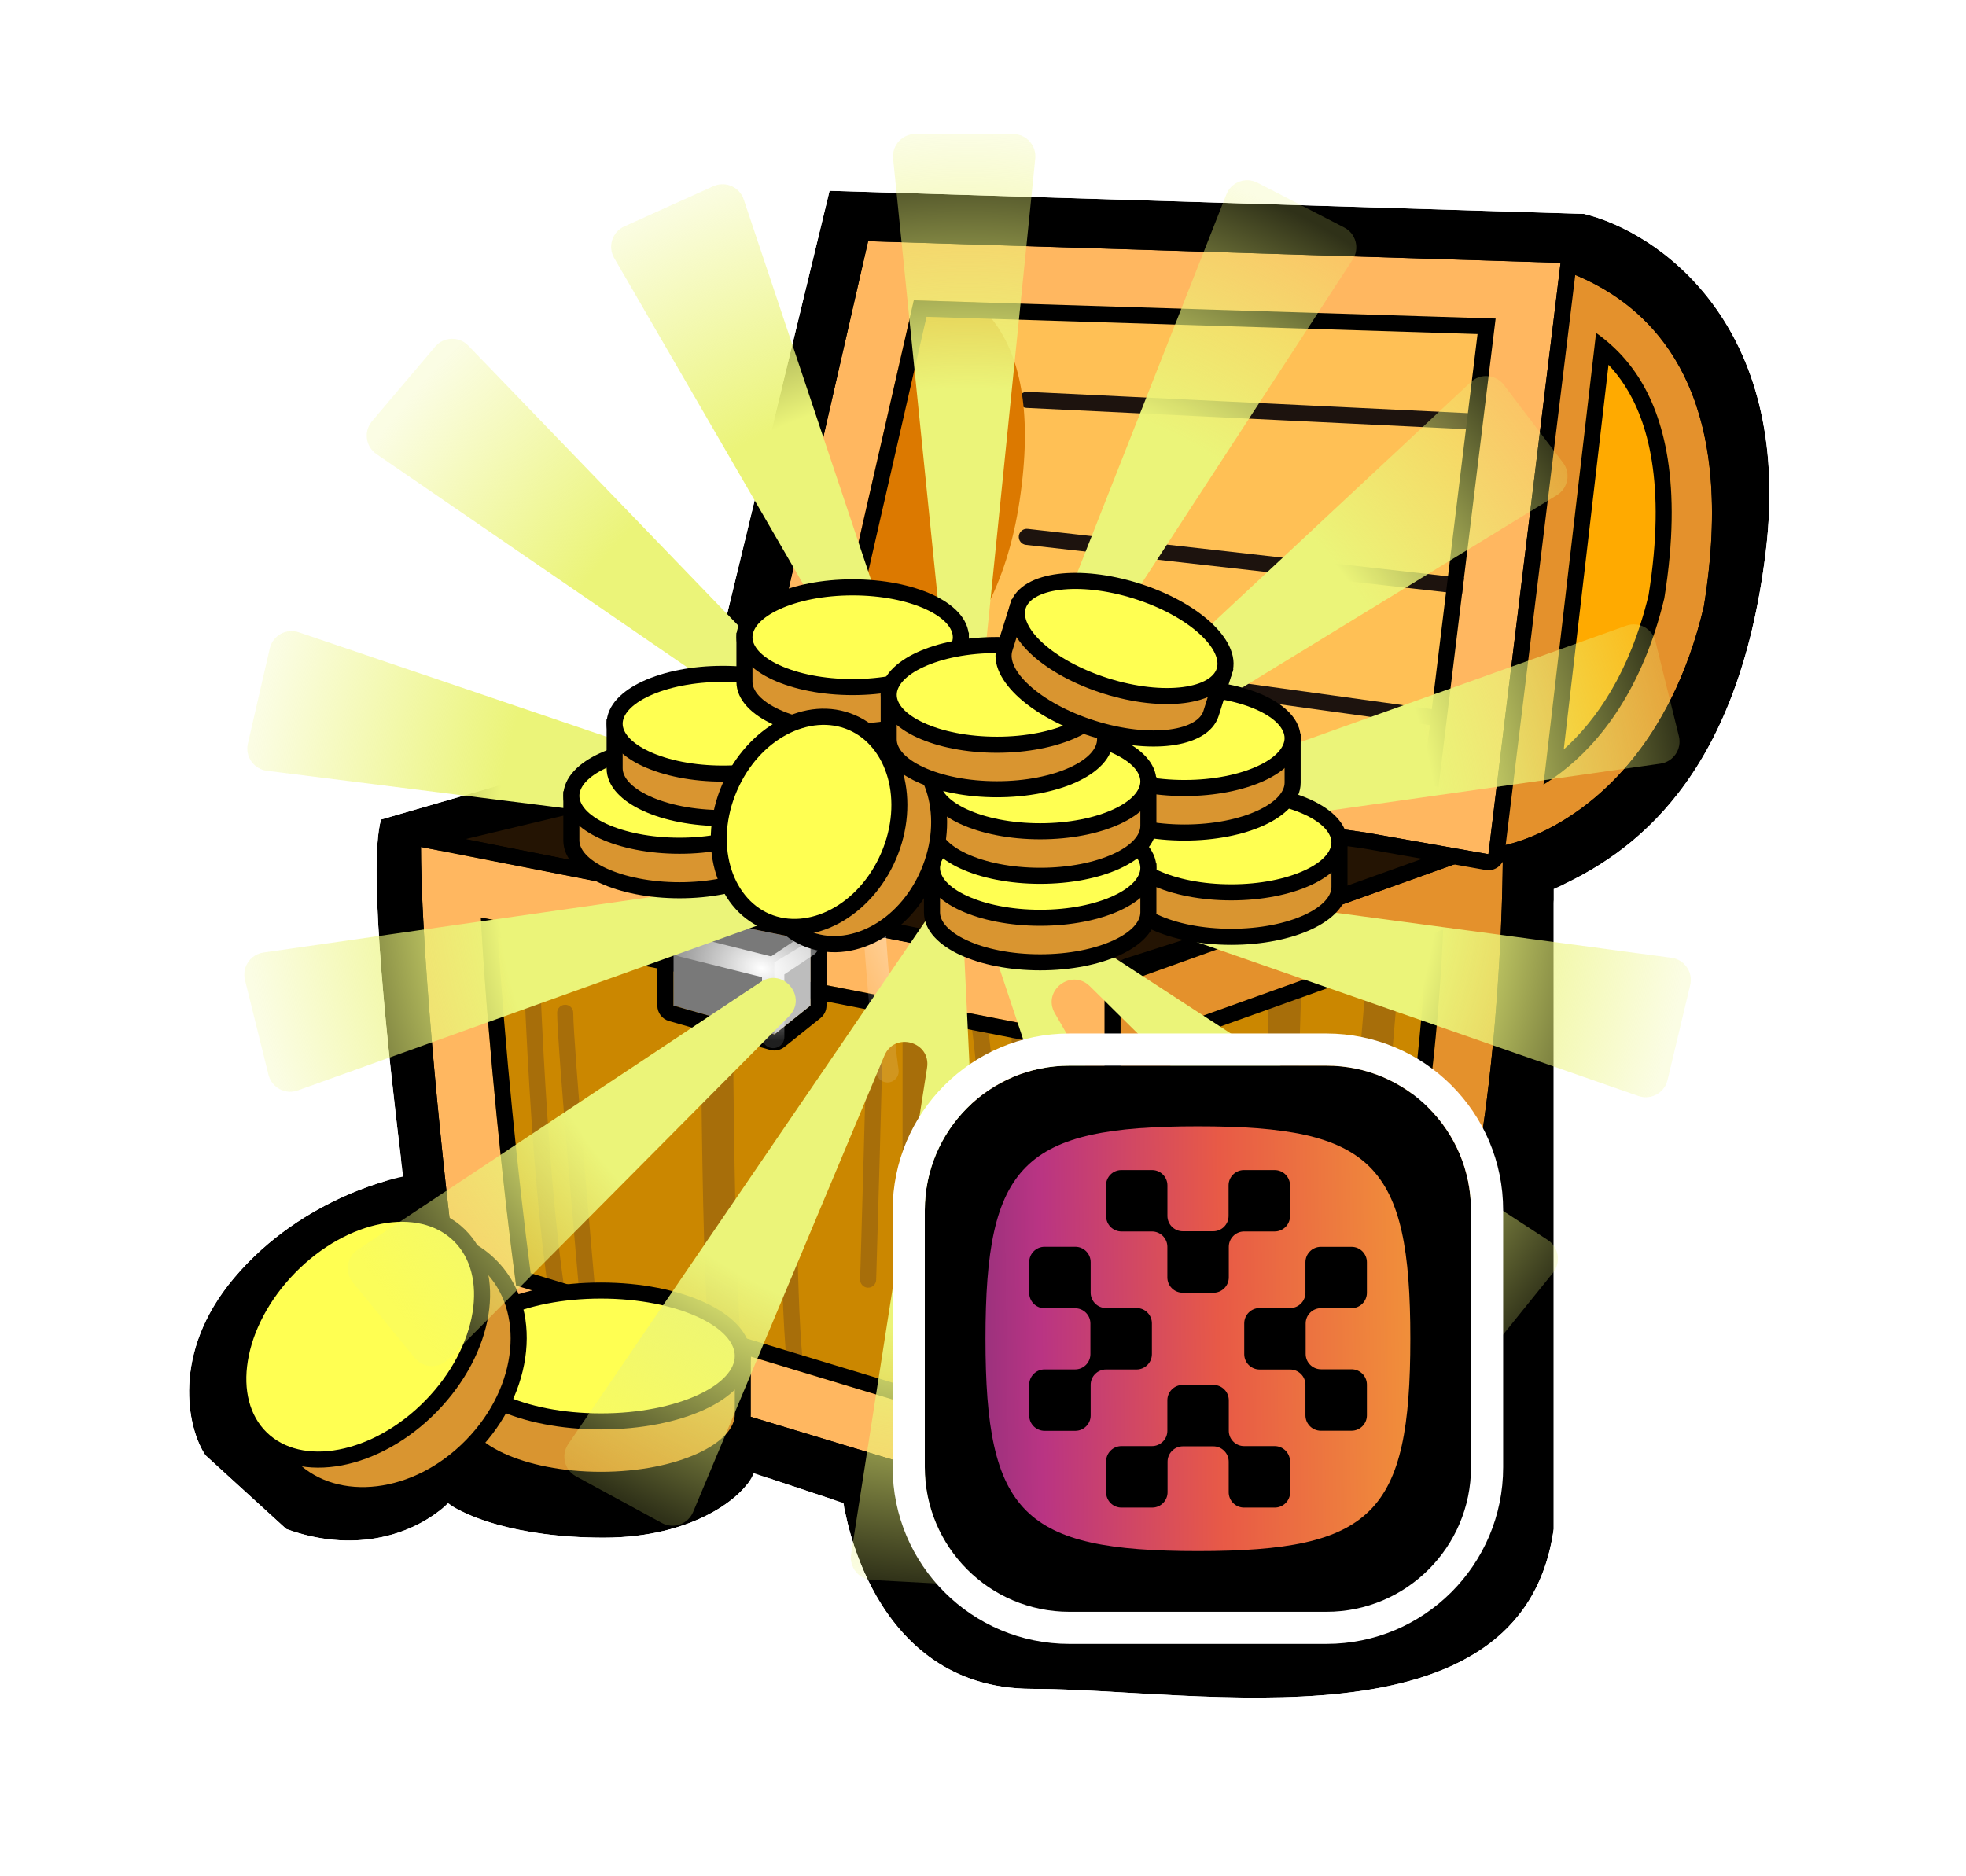 <svg xmlns="http://www.w3.org/2000/svg" width="88" height="84" viewBox="0 0 88 84" fill="none">
  <g filter="url(#filter0_d_24945_16540)">
    <path
      d="M37.132 8.54L31.321 32.556L17.055 36.69C16.436 38.859 17.398 47.38 18.043 52.674C18.043 52.674 13.617 53.478 10.47 57.219C7.648 60.572 8.387 63.94 9.191 65.147L12.813 68.452C16.222 69.692 18.893 68.452 20.055 67.29C20.701 67.807 22.999 68.84 27.028 68.84C31.057 68.84 33.348 66.985 33.735 65.952C36.15 66.756 37.759 67.29 37.759 67.29C37.759 67.29 38.853 75.608 46.209 75.608C53.564 75.608 68.134 78.523 69.545 68.452V39.798C73.032 38.249 77.799 34.908 79.039 24.682C80.279 14.456 74.132 10.35 70.904 9.575L37.132 8.54Z"
      fill="black"
    />
    <path
      d="M37.163 7.541C36.69 7.526 36.272 7.845 36.16 8.305L30.486 31.757L16.777 35.729C16.447 35.825 16.189 36.084 16.094 36.415C15.894 37.114 15.845 38.189 15.858 39.369C15.871 40.588 15.955 42.047 16.078 43.589C16.297 46.346 16.643 49.41 16.945 51.921C16.451 52.066 15.786 52.293 15.03 52.63C13.437 53.341 11.403 54.556 9.705 56.575C6.588 60.279 7.315 64.136 8.359 65.702C8.404 65.769 8.457 65.831 8.517 65.886L12.139 69.191C12.235 69.279 12.348 69.347 12.471 69.392C15.796 70.601 18.564 69.711 20.152 68.523C20.629 68.767 21.251 69.012 22.005 69.222C23.256 69.57 24.929 69.84 27.028 69.84C29.197 69.84 30.938 69.34 32.214 68.668C33.03 68.237 33.709 67.706 34.165 67.149C35.043 67.441 35.783 67.688 36.337 67.872L36.883 68.053C36.93 68.275 36.995 68.548 37.081 68.859C37.314 69.692 37.709 70.815 38.358 71.947C39.667 74.229 42.063 76.608 46.209 76.608C47.428 76.608 48.835 76.689 50.381 76.779C51.128 76.822 51.906 76.867 52.712 76.905C55.145 77.022 57.766 77.075 60.217 76.801C62.659 76.528 65.028 75.92 66.901 74.646C68.815 73.343 70.144 71.386 70.536 68.591C70.542 68.545 70.545 68.499 70.545 68.452V40.436C72.256 39.605 74.213 38.322 75.926 36.105C77.84 33.629 79.395 30.057 80.032 24.802C80.68 19.46 79.403 15.615 77.45 12.988C75.516 10.387 72.966 9.042 71.137 8.603C71.071 8.587 71.003 8.578 70.934 8.576L37.163 7.541Z"
      stroke="white"
      stroke-width="2"
      stroke-linejoin="round"
    />
  </g>
  <path
    fill-rule="evenodd"
    clip-rule="evenodd"
    d="M19.107 37.15L49.872 43.436V67.44L49.422 67.322C45.115 66.192 38.575 64.431 32.949 62.824C30.136 62.021 27.549 61.255 25.583 60.625C24.601 60.31 23.769 60.027 23.141 59.79C22.827 59.672 22.56 59.563 22.348 59.466C22.144 59.373 21.965 59.278 21.846 59.184C21.704 59.07 21.596 58.9 21.51 58.726C21.421 58.545 21.338 58.323 21.259 58.071C21.102 57.567 20.954 56.909 20.814 56.141C20.534 54.602 20.281 52.585 20.059 50.4C19.614 46.028 19.291 40.953 19.129 37.613L19.107 37.15ZM19.87 38.04C20.038 41.367 20.351 46.169 20.774 50.327C20.996 52.506 21.247 54.501 21.522 56.012C21.66 56.768 21.801 57.394 21.946 57.858C22.018 58.09 22.088 58.273 22.155 58.407C22.225 58.55 22.277 58.607 22.296 58.622C22.339 58.657 22.448 58.721 22.647 58.812C22.838 58.9 23.089 59.002 23.395 59.117C24.006 59.348 24.825 59.626 25.803 59.94C27.758 60.567 30.336 61.33 33.147 62.133C38.573 63.683 44.853 65.376 49.153 66.508V44.023L19.87 38.04Z"
    fill="black"
  />
  <path
    d="M22.071 58.904C20.836 57.916 19.897 45.442 19.535 38.517C19.51 38.048 19.935 37.688 20.395 37.782L48.938 43.613C49.272 43.681 49.513 43.976 49.513 44.317V66.043C49.513 66.514 49.069 66.859 48.613 66.738C39.74 64.397 23.319 59.902 22.071 58.904Z"
    fill="#CB8700"
  />
  <path
    fill-rule="evenodd"
    clip-rule="evenodd"
    d="M19.761 51.011C19.324 46.886 18.998 42.022 18.817 38.553C18.767 37.606 19.627 36.889 20.539 37.075L49.081 42.907C49.751 43.044 50.232 43.633 50.232 44.316V66.041C50.232 66.981 49.344 67.674 48.429 67.432C43.99 66.261 37.661 64.55 32.284 63.007C29.596 62.236 27.141 61.505 25.276 60.903C24.344 60.602 23.552 60.331 22.95 60.102C22.649 59.987 22.387 59.88 22.175 59.782C21.979 59.691 21.773 59.585 21.622 59.464C21.425 59.307 21.293 59.093 21.202 58.912C21.104 58.719 21.017 58.492 20.938 58.247C20.78 57.757 20.634 57.128 20.498 56.408C20.226 54.962 19.979 53.072 19.761 51.011ZM19.535 38.515C19.897 45.441 20.837 57.915 22.071 58.903C23.319 59.901 39.74 64.396 48.613 66.737C49.069 66.857 49.513 66.513 49.513 66.041V44.316C49.513 43.974 49.272 43.68 48.938 43.611L20.395 37.78C19.935 37.686 19.51 38.046 19.535 38.515Z"
    fill="black"
  />
  <path
    opacity="0.3"
    fill-rule="evenodd"
    clip-rule="evenodd"
    d="M23.677 39.496C23.875 39.492 24.04 39.649 24.044 39.848C24.098 42.264 24.243 46.165 24.504 50.009C24.765 53.861 25.14 57.627 25.649 59.79C25.695 59.983 25.575 60.176 25.381 60.222C25.188 60.267 24.995 60.148 24.949 59.954C24.425 57.726 24.047 53.905 23.786 50.058C23.525 46.201 23.379 42.289 23.326 39.864C23.321 39.665 23.478 39.501 23.677 39.496Z"
    fill="#553322"
  />
  <path
    opacity="0.3"
    fill-rule="evenodd"
    clip-rule="evenodd"
    d="M32.079 40.427C32.476 40.427 32.798 40.749 32.798 41.146C32.798 42.599 32.798 47.436 32.879 52.11C32.919 54.448 32.98 56.739 33.07 58.544C33.115 59.447 33.167 60.22 33.227 60.812C33.258 61.109 33.289 61.353 33.321 61.541C33.355 61.743 33.383 61.838 33.393 61.864C33.54 62.232 33.361 62.651 32.992 62.798C32.624 62.946 32.205 62.767 32.057 62.398C31.987 62.222 31.939 61.999 31.902 61.781C31.863 61.549 31.828 61.271 31.797 60.957C31.733 60.329 31.679 59.528 31.634 58.615C31.542 56.788 31.481 54.478 31.441 52.135C31.36 47.447 31.36 42.599 31.36 41.146C31.36 40.749 31.682 40.427 32.079 40.427Z"
    fill="#553322"
  />
  <path
    opacity="0.3"
    fill-rule="evenodd"
    clip-rule="evenodd"
    d="M35.307 52.088C35.506 52.088 35.667 52.249 35.667 52.447C35.667 53.163 35.667 55.541 35.748 57.839C35.788 58.989 35.848 60.112 35.938 60.994C35.983 61.436 36.034 61.81 36.092 62.093C36.121 62.235 36.151 62.347 36.18 62.431C36.194 62.473 36.207 62.504 36.217 62.526C36.227 62.545 36.233 62.553 36.233 62.553C36.233 62.553 36.233 62.553 36.232 62.552C36.357 62.706 36.334 62.933 36.18 63.058C36.026 63.183 35.799 63.16 35.674 63.006C35.594 62.907 35.539 62.781 35.499 62.664C35.457 62.541 35.42 62.397 35.388 62.238C35.323 61.92 35.268 61.519 35.222 61.067C35.13 60.161 35.069 59.019 35.029 57.864C34.948 55.553 34.948 53.163 34.948 52.447C34.948 52.249 35.109 52.088 35.307 52.088Z"
    fill="#553322"
  />
  <path
    opacity="0.3"
    fill-rule="evenodd"
    clip-rule="evenodd"
    d="M39.181 44.66C39.38 44.66 39.541 44.821 39.541 45.02C39.541 45.742 39.46 48.816 39.379 51.701C39.339 53.145 39.299 54.545 39.268 55.583C39.253 56.102 39.241 56.531 39.232 56.831L39.218 57.299C39.218 57.299 39.218 57.299 38.926 57.291L39.218 57.299C39.212 57.497 39.046 57.654 38.848 57.648C38.649 57.642 38.493 57.476 38.499 57.278L38.79 57.286C38.499 57.278 38.499 57.278 38.499 57.278L38.513 56.809C38.522 56.51 38.534 56.081 38.55 55.562C38.58 54.524 38.62 53.124 38.66 51.681C38.741 48.788 38.822 45.728 38.822 45.02C38.822 44.821 38.983 44.66 39.181 44.66Z"
    fill="#553322"
  />
  <path
    opacity="0.3"
    fill-rule="evenodd"
    clip-rule="evenodd"
    d="M21.425 40.141C21.624 40.141 21.785 40.302 21.785 40.5C21.785 41.193 22.105 44.718 22.429 48.105C22.59 49.791 22.752 51.432 22.873 52.652C22.933 53.262 22.983 53.767 23.019 54.118L23.074 54.669C23.074 54.669 23.074 54.67 22.78 54.7L23.074 54.669C23.094 54.867 22.95 55.044 22.753 55.064C22.555 55.084 22.379 54.94 22.359 54.742L22.655 54.712C22.359 54.742 22.359 54.742 22.359 54.742L22.303 54.19C22.268 53.838 22.218 53.333 22.157 52.723C22.036 51.503 21.874 49.861 21.713 48.174C21.391 44.816 21.066 41.238 21.066 40.5C21.066 40.302 21.227 40.141 21.425 40.141Z"
    fill="#553322"
  />
  <path
    opacity="0.3"
    fill-rule="evenodd"
    clip-rule="evenodd"
    d="M25.299 44.982C25.497 44.982 25.659 45.143 25.659 45.342C25.659 46.038 25.898 49.083 26.142 51.983C26.263 53.426 26.384 54.825 26.474 55.864C26.52 56.383 26.558 56.812 26.584 57.111L26.626 57.578C26.626 57.578 26.626 57.579 26.268 57.611L26.626 57.578C26.643 57.776 26.497 57.951 26.299 57.969C26.102 57.987 25.927 57.84 25.909 57.643L26.268 57.611C25.91 57.643 25.909 57.643 25.909 57.643L25.868 57.174C25.841 56.875 25.803 56.446 25.758 55.926C25.667 54.888 25.546 53.488 25.425 52.043C25.184 49.166 24.939 46.077 24.939 45.342C24.939 45.143 25.1 44.982 25.299 44.982Z"
    fill="#553322"
  />
  <path
    opacity="0.3"
    fill-rule="evenodd"
    clip-rule="evenodd"
    d="M41.119 42.041C41.516 42.041 41.838 42.363 41.838 42.76L41.838 64.067C41.838 64.067 41.838 64.068 41.119 64.068C40.4 64.068 40.4 64.068 40.4 64.068L40.4 42.76C40.4 42.363 40.722 42.041 41.119 42.041ZM41.119 64.787C40.721 64.787 40.4 64.465 40.4 64.068L41.119 64.068L41.838 64.068C41.838 64.465 41.516 64.787 41.119 64.787Z"
    fill="#553322"
  />
  <path
    d="M38.953 12.908C38.146 17.02 35.421 28.072 34.403 32.166C34.196 33 34.762 33.82 35.614 33.933L64.238 37.73C65.022 37.834 65.743 37.285 65.852 36.502L68.986 13.997C69.103 13.15 68.462 12.389 67.607 12.361L40.666 11.492C39.854 11.466 39.11 12.111 38.953 12.908Z"
    fill="#FFC055"
  />
  <path
    fill-rule="evenodd"
    clip-rule="evenodd"
    d="M40.655 11.851C40.035 11.832 39.432 12.337 39.306 12.978C38.497 17.101 35.769 28.163 34.752 32.253C34.598 32.876 35.019 33.491 35.661 33.576L64.286 37.373C64.874 37.451 65.414 37.04 65.496 36.453L68.629 13.947C68.718 13.313 68.237 12.741 67.596 12.721L40.655 11.851ZM38.6 12.839C38.788 11.885 39.674 11.1 40.678 11.133L67.619 12.002C68.687 12.036 69.489 12.989 69.342 14.047L66.208 36.552C66.072 37.531 65.171 38.216 64.191 38.086L35.566 34.289C34.505 34.148 33.795 33.124 34.054 32.08C35.073 27.98 37.795 16.94 38.6 12.839Z"
    fill="black"
  />
  <path
    fill-rule="evenodd"
    clip-rule="evenodd"
    d="M45.602 17.884C45.612 17.686 45.78 17.533 45.979 17.542L65.995 18.511C66.193 18.521 66.347 18.689 66.337 18.887C66.327 19.086 66.159 19.239 65.96 19.229L45.944 18.261C45.746 18.251 45.593 18.082 45.602 17.884Z"
    fill="#1D130E"
  />
  <path
    fill-rule="evenodd"
    clip-rule="evenodd"
    d="M42.699 29.15C42.727 28.953 42.908 28.816 43.105 28.843L64.09 31.749C64.286 31.776 64.424 31.958 64.397 32.154C64.369 32.351 64.188 32.488 63.991 32.461L43.006 29.556C42.809 29.528 42.672 29.347 42.699 29.15Z"
    fill="#1D130E"
  />
  <path
    fill-rule="evenodd"
    clip-rule="evenodd"
    d="M45.604 23.994C45.626 23.797 45.804 23.655 46.002 23.677L66.018 25.937C66.215 25.959 66.357 26.137 66.335 26.335C66.313 26.532 66.135 26.674 65.937 26.652L45.921 24.392C45.724 24.369 45.582 24.191 45.604 23.994Z"
    fill="#1D130E"
  />
  <path
    d="M19.165 37.273L34.016 33.722L65.978 37.919L49.836 43.407L19.165 37.273Z"
    fill="#595959"
  />
  <path
    fill-rule="evenodd"
    clip-rule="evenodd"
    d="M33.997 33.356L66.025 37.562L66.094 38.259L49.86 43.778L19.095 37.625L19.082 36.923L33.997 33.356ZM34.035 34.087L20.842 37.241L49.811 43.035L64.403 38.074L34.035 34.087Z"
    fill="black"
  />
  <path
    d="M19.165 37.595L34.016 34.044L65.978 38.241L49.836 43.729L19.165 37.595Z"
    fill="#241403"
  />
  <path
    fill-rule="evenodd"
    clip-rule="evenodd"
    d="M33.997 33.678L66.025 37.883L66.094 38.58L49.86 44.099L19.095 37.946L19.082 37.244L33.997 33.678ZM34.035 34.408L20.842 37.563L49.811 43.356L64.403 38.395L34.035 34.408Z"
    fill="black"
  />
  <path
    d="M63.072 59.872C65.537 54.636 66.531 46.069 66.337 39.499C66.323 39.027 65.859 38.706 65.409 38.85L50.658 43.57C50.361 43.666 50.158 43.942 50.158 44.255V65.853C50.158 66.378 50.695 66.727 51.17 66.504C54.111 65.124 62.493 61.105 63.072 59.872Z"
    fill="#CB8700"
  />
  <path
    fill-rule="evenodd"
    clip-rule="evenodd"
    d="M67.056 39.477C67.252 46.095 66.257 54.793 63.723 60.178C63.639 60.358 63.51 60.512 63.393 60.633C63.27 60.761 63.123 60.89 62.962 61.017C62.642 61.272 62.23 61.551 61.763 61.843C60.827 62.429 59.614 63.1 58.341 63.769C55.791 65.108 52.949 66.463 51.475 67.155C50.512 67.607 49.439 66.89 49.439 65.853V44.255C49.439 43.629 49.844 43.075 50.439 42.885L65.19 38.165C66.084 37.879 67.028 38.514 67.056 39.477ZM66.337 39.499C66.531 46.069 65.537 54.636 63.073 59.872C62.493 61.104 54.111 65.123 51.17 66.504C50.695 66.726 50.158 66.377 50.158 65.853V44.255C50.158 43.942 50.361 43.665 50.658 43.57L65.409 38.85C65.859 38.706 66.323 39.026 66.337 39.499Z"
    fill="black"
  />
  <path
    d="M69.059 12.747L66.339 36.924C66.291 37.35 66.624 37.719 67.046 37.639C69.652 37.148 74.973 34.361 76.258 25.778C77.542 17.201 72.526 13.356 69.953 12.198C69.545 12.014 69.109 12.303 69.059 12.747Z"
    fill="#FFAA00"
  />
  <path
    fill-rule="evenodd"
    clip-rule="evenodd"
    d="M65.353 37.684L68.073 13.507C68.169 12.651 69.059 11.97 69.976 12.383C71.362 13.006 73.378 14.338 74.883 16.655C76.399 18.988 77.364 22.272 76.697 26.725C75.364 35.628 69.797 38.642 66.907 39.187C65.92 39.373 65.262 38.496 65.353 37.684ZM66.068 37.764L68.787 13.587C68.838 13.143 69.273 12.855 69.681 13.038C72.255 14.196 77.27 18.042 75.986 26.619C74.701 35.202 69.38 37.988 66.774 38.48C66.353 38.56 66.02 38.191 66.068 37.764Z"
    fill="black"
  />
  <path
    d="M39.165 13.26L35.061 31.318C34.856 32.218 35.542 33.064 36.449 32.892C39.472 32.32 44.487 30.113 45.638 22.421C46.803 14.64 43.42 12.877 40.983 12.161C40.187 11.927 39.349 12.451 39.165 13.26Z"
    fill="#DC7900"
  />
  <path
    opacity="0.3"
    fill-rule="evenodd"
    clip-rule="evenodd"
    d="M57.606 41.718C58.003 41.73 58.315 42.062 58.302 42.459L57.657 63.121C57.644 63.518 57.312 63.83 56.916 63.818C56.519 63.805 56.207 63.473 56.219 63.077L56.865 42.414C56.877 42.017 57.209 41.706 57.606 41.718Z"
    fill="#553322"
  />
  <path
    opacity="0.3"
    fill-rule="evenodd"
    clip-rule="evenodd"
    d="M62.164 40.429C62.56 40.463 62.853 40.811 62.82 41.207L61.206 60.255C61.172 60.65 60.824 60.944 60.428 60.91C60.033 60.877 59.739 60.529 59.773 60.133L61.387 41.085C61.42 40.69 61.768 40.396 62.164 40.429Z"
    fill="#553322"
  />
  <path
    opacity="0.3"
    fill-rule="evenodd"
    clip-rule="evenodd"
    d="M54.697 47.962C54.465 48.905 54.228 50.724 54.068 53.436C53.807 57.867 52.443 63.3 51.794 65.463C51.737 65.653 51.536 65.761 51.346 65.704C51.156 65.647 51.048 65.447 51.105 65.256C51.747 63.115 53.094 57.743 53.35 53.393C53.512 50.645 53.755 48.761 54.006 47.758C54.069 47.507 54.136 47.297 54.208 47.137C54.243 47.058 54.286 46.98 54.337 46.912C54.385 46.85 54.465 46.764 54.585 46.721C54.73 46.668 54.876 46.695 54.989 46.771C55.085 46.835 55.145 46.925 55.182 46.993C55.257 47.133 55.311 47.322 55.353 47.533C55.522 48.376 55.683 50.667 55.723 53.288C55.764 55.918 55.683 58.926 55.356 61.214C55.328 61.41 55.146 61.547 54.95 61.519C54.753 61.491 54.617 61.309 54.645 61.112C54.964 58.88 55.044 55.916 55.004 53.299C54.968 50.948 54.835 48.915 54.697 47.962ZM54.911 47.346C54.911 47.346 54.911 47.347 54.909 47.348C54.91 47.346 54.911 47.346 54.911 47.346ZM54.546 47.33C54.545 47.328 54.544 47.327 54.544 47.327C54.544 47.327 54.545 47.328 54.546 47.33Z"
    fill="#553322"
  />
  <path
    opacity="0.3"
    fill-rule="evenodd"
    clip-rule="evenodd"
    d="M43.304 42.732C43.499 42.691 43.689 42.816 43.73 43.01C44.162 45.062 44.907 50.045 44.38 53.471C44.221 54.498 44.248 55.21 44.352 55.623C44.396 55.797 44.447 55.889 44.48 55.931C44.515 55.905 44.575 55.845 44.651 55.722C44.75 55.56 44.855 55.32 44.95 54.995C45.14 54.345 45.279 53.392 45.279 52.124V44.376C45.279 44.177 45.44 44.016 45.638 44.016C45.837 44.016 45.998 44.177 45.998 44.376V52.124C45.998 53.439 45.854 54.464 45.641 55.197C45.534 55.562 45.407 55.865 45.264 56.098C45.126 56.322 44.95 56.52 44.727 56.613C44.61 56.662 44.478 56.682 44.343 56.655C44.208 56.628 44.095 56.561 44.004 56.475C43.831 56.312 43.723 56.067 43.655 55.799C43.517 55.254 43.504 54.432 43.669 53.361C44.175 50.071 43.456 45.196 43.026 43.158C42.986 42.964 43.11 42.773 43.304 42.732Z"
    fill="#553322"
  />
  <path
    fill-rule="evenodd"
    clip-rule="evenodd"
    d="M18.842 37.917C18.842 38.674 18.868 39.57 18.914 40.563C19.18 46.344 20.137 55.415 20.779 59.548L45.316 66.973L50.158 67.619V44.051L18.842 37.917ZM21.524 41.074C21.786 46.049 22.513 53.221 23.101 57.552L45.864 64.441L47.575 64.669V46.177L21.524 41.074Z"
    fill="#FFB760"
  />
  <path
    fill-rule="evenodd"
    clip-rule="evenodd"
    d="M18.385 37.362C18.551 37.225 18.77 37.17 18.98 37.212L50.296 43.346C50.634 43.412 50.877 43.708 50.877 44.051V67.619C50.877 67.826 50.788 68.023 50.632 68.16C50.476 68.297 50.269 68.359 50.063 68.332L45.221 67.686C45.182 67.681 45.144 67.673 45.107 67.662L20.571 60.236C20.306 60.156 20.111 59.932 20.069 59.658C19.422 55.5 18.463 46.403 18.195 40.596C18.149 39.597 18.123 38.689 18.123 37.917C18.123 37.702 18.219 37.499 18.385 37.362ZM20.779 59.548C20.137 55.415 19.18 46.344 18.913 40.563C18.882 39.875 18.86 39.233 18.849 38.651C18.845 38.395 18.842 38.15 18.842 37.917L50.158 44.051V67.619L45.316 66.973L20.779 59.548ZM23.752 56.998L46.017 63.736L46.856 63.848V46.769L22.295 41.958C22.579 46.663 23.214 52.921 23.752 56.998ZM21.566 41.815C21.856 46.74 22.541 53.432 23.1 57.552L45.864 64.441L47.575 64.669V46.177L21.524 41.075C21.537 41.316 21.551 41.564 21.566 41.815Z"
    fill="black"
  />
  <path
    fill-rule="evenodd"
    clip-rule="evenodd"
    d="M52.741 45.869V63.485L61.489 59.218C62.656 56.736 63.47 52.984 63.981 48.971C64.311 46.375 64.5 43.801 64.597 41.619L52.741 45.869ZM50.158 44.051V67.619L63.395 61.162C66.139 56.223 67.017 46.621 67.219 40.679C67.255 39.629 67.269 38.693 67.269 37.917L50.158 44.051Z"
    fill="#E4912C"
  />
  <path
    fill-rule="evenodd"
    clip-rule="evenodd"
    d="M49.439 44.051C49.439 43.748 49.63 43.477 49.916 43.374L67.026 37.24C67.247 37.161 67.492 37.195 67.683 37.329C67.874 37.464 67.988 37.683 67.988 37.917C67.988 38.702 67.974 39.646 67.938 40.703C67.836 43.694 67.564 47.61 66.971 51.408C66.38 55.187 65.46 58.926 64.024 61.511C63.952 61.64 63.843 61.744 63.71 61.809L50.474 68.265C50.251 68.374 49.988 68.36 49.777 68.229C49.567 68.097 49.439 67.867 49.439 67.619V44.051ZM52.741 63.486L61.489 59.218C62.656 56.736 63.47 52.984 63.981 48.971C64.273 46.678 64.454 44.401 64.559 42.396C64.573 42.132 64.586 41.873 64.597 41.619L52.741 45.869V63.486ZM53.46 62.335L60.943 58.685C62.005 56.306 62.775 52.75 63.267 48.881C63.542 46.721 63.718 44.575 63.825 42.66L53.46 46.375V62.335ZM67.265 38.683C67.258 39.284 67.244 39.954 67.219 40.679C67.017 46.622 66.139 56.224 63.395 61.162L50.158 67.619V44.051L67.269 37.917C67.269 38.158 67.268 38.413 67.265 38.683Z"
    fill="black"
  />
  <path
    fill-rule="evenodd"
    clip-rule="evenodd"
    d="M66.946 37.916C67.431 37.846 68.086 37.667 68.831 37.334C71.312 36.224 74.785 33.4 76.266 27.155C77.741 18.102 74.457 14.465 71.677 12.88C71.058 12.527 70.463 12.275 69.953 12.089L66.946 37.916ZM69.088 35.124C70.991 33.954 73.357 31.529 74.497 26.785C75.329 21.609 74.462 18.624 73.332 16.871C72.778 16.011 72.116 15.377 71.442 14.9L69.088 35.124Z"
    fill="#E4912C"
  />
  <path
    fill-rule="evenodd"
    clip-rule="evenodd"
    d="M66.445 38.434C66.285 38.278 66.206 38.057 66.232 37.835L69.238 12.007C69.263 11.788 69.388 11.594 69.575 11.478C69.762 11.363 69.992 11.339 70.199 11.415C70.737 11.611 71.37 11.878 72.033 12.257C73.529 13.11 75.167 14.522 76.225 16.929C77.28 19.328 77.729 22.649 76.975 27.272C76.973 27.289 76.969 27.305 76.965 27.322C75.432 33.792 71.804 36.793 69.124 37.992C68.327 38.348 67.609 38.548 67.05 38.629C66.829 38.662 66.605 38.589 66.445 38.434ZM76.266 27.156C74.785 33.401 71.312 36.225 68.83 37.335C68.418 37.52 68.033 37.657 67.689 37.755C67.412 37.833 67.162 37.886 66.946 37.918L69.952 12.09C70.169 12.169 70.402 12.261 70.644 12.366C70.973 12.509 71.321 12.678 71.677 12.881C74.457 14.466 77.741 18.104 76.266 27.156ZM74.497 26.786C75.329 21.611 74.462 18.626 73.332 16.872C72.961 16.297 72.543 15.823 72.104 15.43C71.887 15.235 71.665 15.059 71.442 14.901L69.088 35.126C69.343 34.969 69.607 34.789 69.874 34.584C71.603 33.263 73.51 30.894 74.497 26.786ZM69.995 33.552C71.437 32.261 72.95 30.123 73.792 26.645C74.597 21.607 73.733 18.823 72.727 17.262C72.502 16.912 72.257 16.603 71.999 16.331L69.995 33.552Z"
    fill="black"
  />
  <path
    d="M26.895 66.249C23.386 66.249 20.541 64.937 20.541 63.319C20.541 62.521 20.541 60.742 20.541 60.742C21.694 60.199 25.117 60.39 26.895 60.39C28.673 60.39 32.096 60.199 33.25 60.742C33.25 60.742 33.25 62.521 33.25 63.319C33.25 64.937 30.405 66.249 26.895 66.249Z"
    fill="#D99530"
  />
  <path
    fill-rule="evenodd"
    clip-rule="evenodd"
    d="M33.609 60.743L33.609 60.515L33.403 60.417C33.059 60.256 32.58 60.161 32.061 60.102C31.534 60.041 30.929 60.014 30.313 60.004C29.551 59.991 28.744 60.005 28.035 60.017C27.609 60.025 27.219 60.031 26.895 60.031C26.572 60.031 26.182 60.025 25.756 60.017C25.047 60.005 24.239 59.991 23.478 60.004C22.862 60.014 22.257 60.041 21.729 60.102C21.211 60.161 20.732 60.256 20.388 60.417L20.181 60.515L20.181 63.321C20.181 64.355 21.075 65.176 22.251 65.719C23.458 66.275 25.101 66.61 26.895 66.61C28.69 66.61 30.332 66.275 31.539 65.719C32.716 65.176 33.609 64.355 33.609 63.321L33.609 60.743ZM32.89 60.989C32.662 60.917 32.355 60.859 31.98 60.816C31.485 60.76 30.907 60.733 30.301 60.723C29.544 60.711 28.772 60.724 28.077 60.736C27.647 60.743 27.245 60.751 26.895 60.751C26.545 60.751 26.144 60.743 25.713 60.736C25.018 60.724 24.247 60.711 23.49 60.723C22.884 60.733 22.305 60.76 21.811 60.816C21.436 60.859 21.129 60.917 20.9 60.989L20.9 63.321C20.9 63.904 21.429 64.548 22.552 65.066C23.645 65.569 25.18 65.891 26.895 65.891C28.61 65.891 30.145 65.569 31.238 65.066C32.362 64.548 32.89 63.904 32.89 63.321L32.89 60.989Z"
    fill="black"
  />
  <path
    d="M26.895 63.636C23.385 63.636 20.54 62.324 20.54 60.706C20.54 59.088 23.385 57.776 26.895 57.776C30.404 57.776 33.249 59.088 33.249 60.706C33.249 62.324 30.404 63.636 26.895 63.636Z"
    fill="#FFFF52"
  />
  <path
    fill-rule="evenodd"
    clip-rule="evenodd"
    d="M31.238 58.961C30.145 58.457 28.61 58.136 26.895 58.136C25.18 58.136 23.645 58.457 22.552 58.961C21.428 59.479 20.9 60.122 20.9 60.706C20.9 61.29 21.428 61.933 22.552 62.451C23.645 62.955 25.18 63.276 26.895 63.276C28.61 63.276 30.145 62.955 31.238 62.451C32.361 61.933 32.89 61.29 32.89 60.706C32.89 60.122 32.361 59.479 31.238 58.961ZM31.539 58.308C32.715 58.85 33.609 59.672 33.609 60.706C33.609 61.74 32.715 62.562 31.539 63.104C30.332 63.661 28.689 63.995 26.895 63.995C25.1 63.995 23.458 63.661 22.251 63.104C21.075 62.562 20.181 61.74 20.181 60.706C20.181 59.672 21.075 58.85 22.251 58.308C23.458 57.752 25.1 57.417 26.895 57.417C28.689 57.417 30.332 57.752 31.539 58.308Z"
    fill="black"
  />
  <path
    d="M21.119 64.719C18.67 67.229 15.058 67.676 13.05 65.717C11.041 63.758 11.399 60.135 13.847 57.625C16.296 55.115 19.908 54.668 21.916 56.627C23.925 58.586 23.567 62.209 21.119 64.719Z"
    fill="#D99530"
  />
  <path
    fill-rule="evenodd"
    clip-rule="evenodd"
    d="M21.665 56.884C19.85 55.113 16.47 55.451 14.104 57.876C11.739 60.3 11.485 63.688 13.301 65.459C15.116 67.23 18.497 66.892 20.862 64.467C23.227 62.043 23.481 58.655 21.665 56.884ZM13.59 57.374C16.122 54.778 19.967 54.222 22.168 56.369C24.368 58.516 23.908 62.374 21.376 64.969C18.844 67.565 14.999 68.121 12.798 65.974C10.598 63.827 11.058 59.969 13.59 57.374Z"
    fill="black"
  />
  <path
    d="M19.302 62.945C16.853 65.455 13.445 66.102 11.689 64.389C9.933 62.676 10.494 59.252 12.943 56.742C15.391 54.232 18.8 53.586 20.556 55.299C22.312 57.012 21.75 60.435 19.302 62.945Z"
    fill="#FFFF52"
  />
  <path
    fill-rule="evenodd"
    clip-rule="evenodd"
    d="M17.076 54.789C15.779 55.035 14.379 55.783 13.2 56.992C12.021 58.201 11.307 59.619 11.094 60.921C10.88 62.225 11.169 63.378 11.94 64.13C12.711 64.882 13.87 65.142 15.168 64.896C16.465 64.65 17.865 63.902 19.044 62.693C20.223 61.484 20.937 60.066 21.151 58.764C21.364 57.46 21.076 56.307 20.305 55.555C19.534 54.803 18.374 54.543 17.076 54.789ZM16.942 54.082C18.399 53.806 19.822 54.079 20.807 55.04C21.792 56.001 22.1 57.416 21.86 58.88C21.62 60.345 20.828 61.894 19.559 63.195C18.29 64.496 16.761 65.326 15.303 65.603C13.845 65.879 12.423 65.606 11.438 64.645C10.453 63.684 10.144 62.269 10.384 60.805C10.624 59.34 11.416 57.791 12.685 56.49C13.955 55.188 15.483 54.359 16.942 54.082Z"
    fill="black"
  />
  <path
    d="M46.89 33.633L38.703 32.098C38.703 36.191 39.317 45.095 39.726 47.961"
    stroke="url(#paint0_radial_24945_16540)"
    stroke-linecap="round"
    stroke-linejoin="round"
  />
  <path
    fill-rule="evenodd"
    clip-rule="evenodd"
    d="M61.134 37.272L66.623 38.241L69.852 11.767L38.858 10.799L33.693 33.398L61.134 37.272ZM36.837 31.233L61.495 34.715C61.525 34.719 61.554 34.724 61.583 34.729L64.389 35.224L66.946 14.261L40.903 13.447L36.837 31.233Z"
    fill="#FFB760"
  />
  <path
    fill-rule="evenodd"
    clip-rule="evenodd"
    d="M61.134 37.272L33.693 33.397L38.858 10.798L69.852 11.767L66.623 38.24L61.134 37.272ZM61.022 37.982L66.498 38.948C66.692 38.983 66.892 38.935 67.051 38.818C67.209 38.7 67.312 38.523 67.336 38.327L70.566 11.854C70.59 11.653 70.529 11.452 70.397 11.299C70.266 11.145 70.076 11.054 69.874 11.048L38.881 10.079C38.537 10.069 38.234 10.303 38.157 10.638L32.992 33.237C32.947 33.433 32.986 33.639 33.1 33.805C33.215 33.971 33.393 34.081 33.592 34.109L61.022 37.982ZM61.583 34.728C61.554 34.723 61.525 34.718 61.495 34.714L36.837 31.233L40.903 13.446L66.946 14.26L64.389 35.223L61.583 34.728ZM63.767 34.383L61.708 34.02C61.671 34.013 61.633 34.007 61.596 34.002L37.712 30.63L41.472 14.183L66.136 14.954L63.767 34.383Z"
    fill="black"
  />
  <path
    d="M36.276 42.113L31.433 41.145L30.142 42.113V45.019L34.662 46.31L36.276 45.019V42.113Z"
    fill="#797979"
  />
  <path
    fill-rule="evenodd"
    clip-rule="evenodd"
    d="M31.002 40.57C31.166 40.447 31.374 40.4 31.574 40.44L36.417 41.408C36.754 41.476 36.995 41.771 36.995 42.114V45.019C36.995 45.238 36.896 45.444 36.725 45.581L35.111 46.872C34.929 47.018 34.688 47.066 34.464 47.002L29.944 45.711C29.636 45.623 29.423 45.34 29.423 45.019V42.114C29.423 41.887 29.529 41.674 29.71 41.538L31.002 40.57ZM31.433 41.145L36.276 42.114V45.019L34.662 46.311L30.142 45.019V42.114L31.433 41.145Z"
    fill="black"
  />
  <path d="M36.276 42.113L34.661 43.082V46.31L36.276 45.019V42.113Z" fill="#BDBDBD" />
  <path
    d="M30.515 42.331L34.609 43.355M34.609 43.355L36.144 42.331M34.609 43.355V46.425"
    stroke="url(#paint1_radial_24945_16540)"
    stroke-linecap="round"
    stroke-linejoin="round"
  />
  <path
    fill-rule="evenodd"
    clip-rule="evenodd"
    d="M43.213 38.434C43.213 38.434 43.212 38.434 43.212 38.434L43.204 38.42C43.192 38.399 43.199 38.373 43.219 38.36L69.686 22.169C70.191 21.86 70.319 21.183 69.96 20.711L67.314 17.23C66.955 16.759 66.268 16.701 65.835 17.105L45.124 36.446C44.449 37.077 43.353 36.533 43.446 35.615L46.339 7.101C46.399 6.512 45.936 6 45.344 6H40.971C40.379 6 39.917 6.512 39.976 7.101L43.141 38.296C43.141 38.297 43.141 38.298 43.14 38.299C43.138 38.301 43.135 38.3 43.134 38.298L43.098 38.236C43.096 38.232 43.094 38.228 43.093 38.224L33.291 8.931C33.103 8.369 32.471 8.093 31.931 8.337L27.945 10.136C27.405 10.38 27.195 11.036 27.491 11.549L42.788 37.95C42.853 38.063 42.783 38.206 42.655 38.224C42.626 38.228 42.597 38.225 42.569 38.216L13.372 28.306C12.811 28.116 12.208 28.452 12.076 29.029L11.095 33.291C10.963 33.868 11.358 34.433 11.945 34.507L34.746 37.372C35.903 37.517 35.918 39.189 34.763 39.354L11.794 42.643C11.207 42.727 10.822 43.299 10.965 43.874L12.018 48.118C12.161 48.693 12.769 49.018 13.327 48.818L42.334 38.412C42.452 38.37 42.578 38.356 42.703 38.372L42.963 38.404C42.968 38.405 42.974 38.408 42.978 38.412L42.986 38.419C42.992 38.426 42.992 38.437 42.985 38.443L42.962 38.465C42.961 38.466 42.959 38.465 42.958 38.463C42.958 38.46 42.954 38.46 42.954 38.463L42.952 38.473C42.952 38.474 42.952 38.475 42.951 38.475L42.901 38.523C42.888 38.534 42.903 38.554 42.917 38.545C42.928 38.539 42.941 38.547 42.939 38.559L42.856 39.09C42.85 39.128 42.835 39.165 42.813 39.197L25.435 64.652C25.101 65.141 25.263 65.812 25.783 66.094L29.625 68.183C30.145 68.466 30.796 68.237 31.025 67.691L39.586 47.261C40.042 46.172 41.678 46.635 41.496 47.802L38.097 69.583C38.006 70.168 38.44 70.704 39.032 70.735L43.398 70.97C43.99 71.002 44.479 70.516 44.451 69.924L42.992 39.176C42.991 39.151 42.995 39.126 43.005 39.102C43.066 38.956 43.276 38.964 43.326 39.114L52.909 67.874C53.096 68.436 53.728 68.713 54.268 68.47L58.256 66.676C58.796 66.433 59.008 65.776 58.712 65.264L47.216 45.364C46.633 44.355 47.956 43.333 48.785 44.153L65.286 60.468C65.707 60.884 66.396 60.846 66.768 60.385L69.513 56.981C69.885 56.52 69.776 55.838 69.28 55.515L45.537 40.044C44.763 39.54 45.028 38.346 45.943 38.216L74.318 34.189C74.905 34.106 75.291 33.534 75.149 32.959L74.1 28.714C73.959 28.139 73.351 27.813 72.793 28.012L43.321 38.543C43.299 38.551 43.274 38.541 43.263 38.521L43.214 38.437C43.214 38.436 43.214 38.436 43.214 38.436C43.215 38.436 43.215 38.435 43.215 38.435L43.213 38.434ZM42.956 38.24C42.941 38.216 42.912 38.205 42.886 38.214L42.793 38.248C42.772 38.255 42.772 38.285 42.793 38.292L42.883 38.322C42.885 38.323 42.886 38.321 42.885 38.32C42.883 38.318 42.885 38.316 42.887 38.317L42.909 38.331C42.909 38.331 42.91 38.331 42.91 38.332L42.915 38.333C42.956 38.347 42.992 38.303 42.97 38.266L42.956 38.24ZM43.164 38.684C43.172 38.672 43.174 38.658 43.17 38.645L43.159 38.614C43.159 38.612 43.157 38.611 43.154 38.611L43.153 38.612C43.148 38.612 43.146 38.605 43.151 38.603C43.153 38.603 43.155 38.6 43.154 38.598L43.149 38.584C43.148 38.581 43.147 38.578 43.144 38.576L43.075 38.507C43.053 38.486 43.02 38.482 42.994 38.498C42.974 38.511 42.962 38.533 42.963 38.557L42.968 38.655C42.972 38.75 43.095 38.785 43.149 38.706L43.164 38.684ZM54.894 8.701C55.111 8.15 55.757 7.908 56.283 8.179L60.169 10.185C60.695 10.456 60.871 11.123 60.548 11.619L48.721 29.768C48.063 30.777 46.511 29.977 46.953 28.855L54.894 8.701ZM74.816 42.878C75.402 42.957 75.793 43.526 75.655 44.102L74.64 48.355C74.502 48.931 73.897 49.262 73.338 49.067L52.883 41.935C51.745 41.538 52.151 39.84 53.345 40L74.816 42.878ZM20.05 60.865C19.633 61.285 18.944 61.252 18.568 60.795L15.793 57.416C15.417 56.958 15.519 56.276 16.012 55.948L34.055 43.96C35.059 43.293 36.167 44.643 35.318 45.497L20.05 60.865ZM16.849 20.328C16.361 19.993 16.269 19.309 16.652 18.857L19.478 15.52C19.86 15.068 20.55 15.046 20.961 15.472L35.996 31.067C36.832 31.934 35.704 33.267 34.71 32.585L16.849 20.328Z"
    fill="url(#paint2_radial_24945_16540)"
  />
  <path
    d="M55.114 41.941C52.439 41.941 50.271 40.942 50.271 39.709C50.271 39.1 50.271 37.744 50.271 37.744C51.15 37.331 53.759 37.476 55.114 37.476C56.469 37.476 59.078 37.331 59.957 37.744C59.957 37.744 59.957 39.1 59.957 39.709C59.957 40.942 57.788 41.941 55.114 41.941Z"
    fill="#D99530"
  />
  <path
    fill-rule="evenodd"
    clip-rule="evenodd"
    d="M59.597 37.995C59.438 37.95 59.231 37.913 58.979 37.884C58.606 37.842 58.168 37.821 57.708 37.814C57.132 37.804 56.547 37.814 56.019 37.824C55.691 37.829 55.384 37.835 55.114 37.835C54.844 37.835 54.537 37.829 54.208 37.824C53.68 37.814 53.096 37.804 52.52 37.814C52.059 37.821 51.621 37.842 51.249 37.884C50.997 37.913 50.789 37.95 50.63 37.995L50.63 39.708C50.63 40.099 50.99 40.568 51.84 40.96C52.659 41.338 53.816 41.581 55.114 41.581C56.411 41.581 57.569 41.338 58.388 40.96C59.238 40.568 59.597 40.099 59.597 39.708L59.597 37.995ZM49.911 37.743L49.911 37.515L50.118 37.418C50.393 37.288 50.77 37.215 51.167 37.17C51.573 37.123 52.037 37.102 52.508 37.095C53.089 37.085 53.709 37.096 54.251 37.105C54.574 37.11 54.87 37.115 55.114 37.115C55.357 37.115 55.653 37.11 55.977 37.105C56.519 37.096 57.139 37.085 57.72 37.095C58.191 37.102 58.655 37.123 59.061 37.17C59.458 37.215 59.834 37.288 60.11 37.418L60.316 37.515L60.316 37.743L60.316 39.708C60.316 40.549 59.592 41.197 58.689 41.613C57.755 42.043 56.491 42.3 55.114 42.3C53.737 42.3 52.472 42.043 51.539 41.613C50.636 41.197 49.911 40.549 49.911 39.708L49.911 37.743Z"
    fill="black"
  />
  <path
    d="M55.113 39.949C52.439 39.949 50.27 38.949 50.27 37.716C50.27 36.483 52.439 35.483 55.113 35.483C57.788 35.483 59.956 36.483 59.956 37.716C59.956 38.949 57.788 39.949 55.113 39.949Z"
    fill="#FFFF52"
  />
  <path
    fill-rule="evenodd"
    clip-rule="evenodd"
    d="M58.387 36.464C57.568 36.086 56.41 35.843 55.113 35.843C53.816 35.843 52.658 36.086 51.839 36.464C50.989 36.856 50.63 37.325 50.63 37.716C50.63 38.108 50.989 38.577 51.839 38.968C52.658 39.346 53.816 39.589 55.113 39.589C56.41 39.589 57.568 39.346 58.387 38.968C59.237 38.577 59.596 38.108 59.596 37.716C59.596 37.325 59.237 36.856 58.387 36.464ZM58.688 35.811C59.591 36.227 60.316 36.875 60.316 37.716C60.316 38.558 59.591 39.205 58.688 39.621C57.755 40.052 56.49 40.309 55.113 40.309C53.736 40.309 52.471 40.052 51.538 39.621C50.635 39.205 49.911 38.558 49.911 37.716C49.911 36.875 50.635 36.227 51.538 35.811C52.471 35.381 53.736 35.124 55.113 35.124C56.49 35.124 57.755 35.381 58.688 35.811Z"
    fill="black"
  />
  <path
    d="M53.016 37.271C50.342 37.271 48.173 36.272 48.173 35.039C48.173 34.43 48.173 33.074 48.173 33.074C49.053 32.661 51.662 32.806 53.016 32.806C54.371 32.806 56.98 32.661 57.859 33.074C57.859 33.074 57.859 34.43 57.859 35.039C57.859 36.272 55.691 37.271 53.016 37.271Z"
    fill="#D99530"
  />
  <path
    fill-rule="evenodd"
    clip-rule="evenodd"
    d="M57.5 33.326C57.341 33.282 57.134 33.244 56.882 33.215C56.509 33.173 56.071 33.152 55.611 33.145C55.034 33.135 54.45 33.145 53.922 33.155C53.593 33.16 53.286 33.166 53.017 33.166C52.746 33.166 52.44 33.16 52.111 33.155C51.583 33.145 50.999 33.135 50.422 33.145C49.962 33.152 49.524 33.173 49.151 33.215C48.899 33.244 48.692 33.282 48.533 33.326L48.533 35.039C48.533 35.43 48.893 35.899 49.743 36.291C50.562 36.669 51.719 36.912 53.017 36.912C54.314 36.912 55.471 36.669 56.29 36.291C57.14 35.899 57.5 35.43 57.5 35.039L57.5 33.326ZM47.814 33.074L47.814 32.846L48.02 32.749C48.296 32.619 48.673 32.546 49.07 32.501C49.476 32.454 49.94 32.433 50.411 32.426C50.992 32.416 51.611 32.427 52.153 32.436C52.477 32.441 52.773 32.447 53.017 32.447C53.26 32.447 53.556 32.441 53.88 32.436C54.422 32.427 55.041 32.416 55.622 32.426C56.093 32.433 56.557 32.454 56.963 32.501C57.36 32.546 57.737 32.619 58.012 32.749L58.219 32.846L58.219 33.074L58.219 35.039C58.219 35.88 57.494 36.528 56.592 36.944C55.658 37.374 54.394 37.631 53.017 37.631C51.639 37.631 50.375 37.374 49.441 36.944C48.539 36.528 47.814 35.88 47.814 35.039L47.814 33.074Z"
    fill="black"
  />
  <path
    d="M53.016 35.279C50.341 35.279 48.173 34.279 48.173 33.046C48.173 31.813 50.341 30.814 53.016 30.814C55.691 30.814 57.859 31.813 57.859 33.046C57.859 34.279 55.691 35.279 53.016 35.279Z"
    fill="#FFFF52"
  />
  <path
    fill-rule="evenodd"
    clip-rule="evenodd"
    d="M56.29 31.794C55.47 31.416 54.313 31.173 53.016 31.173C51.718 31.173 50.561 31.416 49.742 31.794C48.892 32.186 48.532 32.655 48.532 33.046C48.532 33.438 48.892 33.907 49.742 34.298C50.561 34.676 51.718 34.919 53.016 34.919C54.313 34.919 55.47 34.676 56.29 34.298C57.14 33.907 57.499 33.438 57.499 33.046C57.499 32.655 57.14 32.186 56.29 31.794ZM56.591 31.141C57.493 31.557 58.218 32.205 58.218 33.046C58.218 33.888 57.493 34.535 56.591 34.952C55.657 35.382 54.393 35.639 53.016 35.639C51.638 35.639 50.374 35.382 49.441 34.952C48.538 34.535 47.813 33.888 47.813 33.046C47.813 32.205 48.538 31.557 49.441 31.141C50.374 30.711 51.638 30.454 53.016 30.454C54.393 30.454 55.657 30.711 56.591 31.141Z"
    fill="black"
  />
  <path
    d="M46.56 43.081C43.885 43.081 41.717 42.081 41.717 40.848C41.717 40.24 41.717 38.884 41.717 38.884C42.596 38.47 45.205 38.616 46.56 38.616C47.914 38.616 50.523 38.47 51.402 38.884C51.402 38.884 51.403 40.24 51.403 40.848C51.403 42.081 49.234 43.081 46.56 43.081Z"
    fill="#D99530"
  />
  <path
    fill-rule="evenodd"
    clip-rule="evenodd"
    d="M51.043 39.136C50.884 39.091 50.677 39.054 50.425 39.025C50.052 38.982 49.614 38.962 49.154 38.954C48.577 38.945 47.993 38.955 47.465 38.964C47.137 38.97 46.83 38.975 46.56 38.975C46.289 38.975 45.983 38.97 45.654 38.964C45.126 38.955 44.542 38.945 43.966 38.954C43.505 38.962 43.067 38.982 42.694 39.025C42.443 39.054 42.235 39.091 42.076 39.136L42.076 40.848C42.076 41.24 42.436 41.709 43.286 42.1C44.105 42.478 45.262 42.721 46.56 42.721C47.857 42.721 49.014 42.478 49.834 42.1C50.684 41.709 51.043 41.24 51.043 40.848L51.043 39.136ZM41.357 38.884L41.357 38.656L41.564 38.559C41.839 38.429 42.216 38.356 42.613 38.31C43.019 38.264 43.483 38.243 43.954 38.235C44.535 38.226 45.154 38.236 45.696 38.245C46.02 38.251 46.316 38.256 46.56 38.256C46.803 38.256 47.099 38.251 47.423 38.245C47.965 38.236 48.584 38.226 49.165 38.235C49.636 38.243 50.1 38.264 50.506 38.31C50.903 38.356 51.28 38.429 51.556 38.559L51.762 38.656L51.762 38.884L51.762 40.848C51.762 41.69 51.037 42.337 50.135 42.754C49.201 43.184 47.937 43.441 46.56 43.441C45.182 43.441 43.918 43.184 42.985 42.754C42.082 42.337 41.357 41.69 41.357 40.848L41.357 38.884Z"
    fill="black"
  />
  <path
    d="M46.559 41.089C43.885 41.089 41.717 40.09 41.717 38.857C41.717 37.624 43.885 36.624 46.559 36.624C49.234 36.624 51.402 37.624 51.402 38.857C51.402 40.09 49.234 41.089 46.559 41.089Z"
    fill="#FFFF52"
  />
  <path
    fill-rule="evenodd"
    clip-rule="evenodd"
    d="M49.833 37.604C49.014 37.226 47.857 36.983 46.559 36.983C45.262 36.983 44.105 37.226 43.285 37.604C42.435 37.996 42.076 38.464 42.076 38.856C42.076 39.247 42.435 39.716 43.285 40.108C44.105 40.486 45.262 40.729 46.559 40.729C47.857 40.729 49.014 40.486 49.833 40.108C50.683 39.716 51.043 39.247 51.043 38.856C51.043 38.464 50.683 37.996 49.833 37.604ZM50.134 36.951C51.037 37.367 51.762 38.014 51.762 38.856C51.762 39.697 51.037 40.345 50.134 40.761C49.201 41.191 47.937 41.448 46.559 41.448C45.182 41.448 43.918 41.191 42.984 40.761C42.082 40.345 41.357 39.697 41.357 38.856C41.357 38.014 42.082 37.367 42.984 36.951C43.918 36.52 45.182 36.264 46.559 36.264C47.937 36.264 49.201 36.52 50.134 36.951Z"
    fill="black"
  />
  <path
    d="M30.417 39.855C27.742 39.855 25.574 38.856 25.574 37.623C25.574 37.014 25.574 35.658 25.574 35.658C26.453 35.245 29.062 35.39 30.417 35.39C31.772 35.39 34.381 35.245 35.26 35.658C35.26 35.658 35.26 37.014 35.26 37.623C35.26 38.856 33.092 39.855 30.417 39.855Z"
    fill="#D99530"
  />
  <path
    fill-rule="evenodd"
    clip-rule="evenodd"
    d="M34.9 35.91C34.741 35.865 34.534 35.828 34.282 35.799C33.909 35.757 33.471 35.736 33.011 35.729C32.435 35.719 31.851 35.729 31.323 35.739C30.994 35.744 30.687 35.75 30.417 35.75C30.147 35.75 29.84 35.744 29.511 35.739C28.983 35.729 28.399 35.719 27.823 35.729C27.362 35.736 26.925 35.757 26.552 35.799C26.3 35.828 26.093 35.865 25.934 35.91L25.934 37.623C25.934 38.014 26.293 38.483 27.143 38.875C27.962 39.253 29.119 39.496 30.417 39.496C31.714 39.496 32.872 39.253 33.691 38.875C34.541 38.483 34.9 38.014 34.9 37.623L34.9 35.91ZM25.215 35.658L25.215 35.43L25.421 35.333C25.696 35.203 26.073 35.13 26.47 35.085C26.876 35.038 27.34 35.017 27.811 35.01C28.392 35 29.012 35.011 29.554 35.02C29.878 35.026 30.174 35.031 30.417 35.031C30.66 35.031 30.956 35.026 31.28 35.02C31.822 35.011 32.442 35 33.023 35.01C33.494 35.017 33.958 35.038 34.364 35.085C34.761 35.13 35.138 35.203 35.413 35.333L35.619 35.43L35.619 35.658L35.619 37.623C35.619 38.464 34.895 39.112 33.992 39.528C33.059 39.958 31.794 40.215 30.417 40.215C29.04 40.215 27.775 39.958 26.842 39.528C25.939 39.112 25.215 38.464 25.215 37.623L25.215 35.658Z"
    fill="black"
  />
  <path
    d="M30.417 37.864C27.743 37.864 25.574 36.864 25.574 35.631C25.574 34.398 27.743 33.398 30.417 33.398C33.092 33.398 35.26 34.398 35.26 35.631C35.26 36.864 33.092 37.864 30.417 37.864Z"
    fill="#FFFF52"
  />
  <path
    fill-rule="evenodd"
    clip-rule="evenodd"
    d="M33.691 34.378C32.872 34 31.715 33.757 30.417 33.757C29.12 33.757 27.963 34 27.143 34.378C26.293 34.77 25.934 35.239 25.934 35.63C25.934 36.022 26.293 36.491 27.143 36.883C27.963 37.26 29.12 37.503 30.417 37.503C31.715 37.503 32.872 37.26 33.691 36.883C34.541 36.491 34.901 36.022 34.901 35.63C34.901 35.239 34.541 34.77 33.691 34.378ZM33.992 33.725C34.895 34.141 35.62 34.789 35.62 35.63C35.62 36.472 34.895 37.119 33.992 37.536C33.059 37.966 31.794 38.222 30.417 38.222C29.04 38.222 27.776 37.966 26.842 37.536C25.939 37.119 25.215 36.472 25.215 35.63C25.215 34.789 25.939 34.141 26.842 33.725C27.776 33.295 29.04 33.038 30.417 33.038C31.794 33.038 33.059 33.295 33.992 33.725Z"
    fill="black"
  />
  <path
    d="M46.56 39.208C43.885 39.208 41.717 38.208 41.717 36.975C41.717 36.367 41.717 35.011 41.717 35.011C42.596 34.597 45.205 34.742 46.56 34.742C47.914 34.742 50.523 34.597 51.402 35.011C51.402 35.011 51.403 36.367 51.403 36.975C51.403 38.208 49.234 39.208 46.56 39.208Z"
    fill="#D99530"
  />
  <path
    fill-rule="evenodd"
    clip-rule="evenodd"
    d="M51.043 35.263C50.884 35.218 50.677 35.181 50.425 35.152C50.052 35.109 49.614 35.089 49.154 35.081C48.577 35.072 47.993 35.082 47.465 35.091C47.137 35.097 46.83 35.102 46.56 35.102C46.29 35.102 45.983 35.097 45.654 35.091C45.126 35.082 44.542 35.072 43.966 35.081C43.505 35.089 43.067 35.109 42.695 35.152C42.443 35.181 42.235 35.218 42.076 35.263L42.076 36.975C42.076 37.367 42.436 37.836 43.286 38.227C44.105 38.605 45.262 38.848 46.56 38.848C47.857 38.848 49.014 38.605 49.834 38.227C50.684 37.836 51.043 37.367 51.043 36.975L51.043 35.263ZM41.357 35.011L41.357 34.783L41.564 34.685C41.839 34.556 42.216 34.483 42.613 34.437C43.019 34.391 43.483 34.37 43.954 34.362C44.535 34.353 45.154 34.363 45.696 34.373C46.02 34.378 46.316 34.383 46.56 34.383C46.803 34.383 47.099 34.378 47.423 34.373C47.965 34.363 48.584 34.353 49.166 34.362C49.636 34.37 50.1 34.391 50.506 34.437C50.903 34.483 51.28 34.556 51.556 34.685L51.762 34.783L51.762 35.011L51.762 36.975C51.762 37.817 51.038 38.464 50.135 38.881C49.201 39.311 47.937 39.568 46.56 39.568C45.182 39.568 43.918 39.311 42.985 38.881C42.082 38.464 41.357 37.817 41.357 36.975L41.357 35.011Z"
    fill="black"
  />
  <path
    d="M46.559 37.215C43.885 37.215 41.717 36.216 41.717 34.983C41.717 33.75 43.885 32.75 46.559 32.75C49.234 32.75 51.402 33.75 51.402 34.983C51.402 36.216 49.234 37.215 46.559 37.215Z"
    fill="#FFFF52"
  />
  <path
    fill-rule="evenodd"
    clip-rule="evenodd"
    d="M49.834 33.731C49.014 33.353 47.857 33.11 46.559 33.11C45.262 33.11 44.105 33.353 43.286 33.731C42.436 34.123 42.076 34.591 42.076 34.983C42.076 35.374 42.436 35.843 43.286 36.235C44.105 36.613 45.262 36.856 46.559 36.856C47.857 36.856 49.014 36.613 49.834 36.235C50.684 35.843 51.043 35.374 51.043 34.983C51.043 34.591 50.684 34.123 49.834 33.731ZM50.135 33.078C51.037 33.494 51.762 34.141 51.762 34.983C51.762 35.824 51.037 36.472 50.135 36.888C49.201 37.319 47.937 37.575 46.559 37.575C45.182 37.575 43.918 37.319 42.984 36.888C42.082 36.472 41.357 35.824 41.357 34.983C41.357 34.141 42.082 33.494 42.984 33.078C43.918 32.647 45.182 32.391 46.559 32.391C47.937 32.391 49.201 32.647 50.135 33.078Z"
    fill="black"
  />
  <path
    d="M32.354 36.626C29.679 36.626 27.511 35.626 27.511 34.393C27.511 33.785 27.511 32.429 27.511 32.429C28.39 32.015 30.999 32.16 32.354 32.16C33.709 32.16 36.318 32.015 37.197 32.429C37.197 32.429 37.197 33.785 37.197 34.393C37.197 35.626 35.029 36.626 32.354 36.626Z"
    fill="#D99530"
  />
  <path
    fill-rule="evenodd"
    clip-rule="evenodd"
    d="M36.837 32.68C36.678 32.636 36.471 32.599 36.219 32.57C35.846 32.527 35.409 32.507 34.948 32.499C34.372 32.49 33.788 32.5 33.26 32.509C32.931 32.515 32.624 32.52 32.354 32.52C32.084 32.52 31.777 32.515 31.449 32.509C30.92 32.5 30.337 32.49 29.76 32.499C29.3 32.507 28.862 32.527 28.489 32.57C28.237 32.599 28.03 32.636 27.871 32.68L27.871 34.393C27.871 34.785 28.23 35.254 29.08 35.645C29.899 36.023 31.057 36.266 32.354 36.266C33.652 36.266 34.809 36.023 35.628 35.645C36.478 35.254 36.837 34.785 36.837 34.393L36.837 32.68ZM27.152 32.429L27.152 32.2L27.358 32.103C27.634 31.974 28.01 31.901 28.407 31.855C28.813 31.809 29.277 31.788 29.748 31.78C30.329 31.771 30.949 31.781 31.491 31.79C31.815 31.796 32.111 31.801 32.354 31.801C32.598 31.801 32.894 31.796 33.217 31.79C33.759 31.781 34.379 31.771 34.96 31.78C35.431 31.788 35.895 31.809 36.301 31.855C36.698 31.901 37.075 31.974 37.35 32.103L37.556 32.2L37.557 32.429L37.557 34.393C37.557 35.235 36.832 35.882 35.929 36.298C34.996 36.729 33.731 36.986 32.354 36.986C30.977 36.986 29.713 36.729 28.779 36.298C27.876 35.882 27.152 35.235 27.152 34.393L27.152 32.429Z"
    fill="black"
  />
  <path
    d="M32.354 34.633C29.68 34.633 27.512 33.634 27.512 32.401C27.512 31.168 29.68 30.168 32.354 30.168C35.029 30.168 37.197 31.168 37.197 32.401C37.197 33.634 35.029 34.633 32.354 34.633Z"
    fill="#FFFF52"
  />
  <path
    fill-rule="evenodd"
    clip-rule="evenodd"
    d="M35.628 31.149C34.809 30.771 33.652 30.528 32.355 30.528C31.057 30.528 29.9 30.771 29.081 31.149C28.23 31.541 27.871 32.009 27.871 32.401C27.871 32.792 28.23 33.261 29.081 33.653C29.9 34.031 31.057 34.274 32.355 34.274C33.652 34.274 34.809 34.031 35.628 33.653C36.478 33.261 36.838 32.792 36.838 32.401C36.838 32.009 36.478 31.541 35.628 31.149ZM35.929 30.496C36.832 30.912 37.557 31.559 37.557 32.401C37.557 33.242 36.832 33.89 35.929 34.306C34.996 34.736 33.732 34.993 32.355 34.993C30.977 34.993 29.713 34.736 28.779 34.306C27.877 33.89 27.152 33.242 27.152 32.401C27.152 31.559 27.877 30.912 28.779 30.496C29.713 30.065 30.977 29.809 32.355 29.809C33.732 29.809 34.996 30.065 35.929 30.496Z"
    fill="black"
  />
  <path
    d="M38.166 32.753C35.491 32.753 33.323 31.753 33.323 30.52C33.323 29.912 33.323 28.556 33.323 28.556C34.202 28.142 36.811 28.287 38.166 28.287C39.521 28.287 42.13 28.142 43.009 28.556C43.009 28.556 43.009 29.912 43.009 30.52C43.009 31.753 40.84 32.753 38.166 32.753Z"
    fill="#D99530"
  />
  <path
    fill-rule="evenodd"
    clip-rule="evenodd"
    d="M42.649 28.807C42.49 28.763 42.283 28.726 42.031 28.697C41.658 28.654 41.22 28.634 40.76 28.626C40.183 28.617 39.599 28.627 39.071 28.636C38.743 28.642 38.436 28.647 38.166 28.647C37.896 28.647 37.589 28.642 37.26 28.636C36.732 28.627 36.148 28.617 35.572 28.626C35.111 28.634 34.673 28.654 34.301 28.697C34.049 28.726 33.841 28.763 33.682 28.807L33.682 30.52C33.682 30.912 34.042 31.381 34.892 31.772C35.711 32.15 36.868 32.393 38.166 32.393C39.463 32.393 40.62 32.15 41.44 31.772C42.29 31.381 42.649 30.912 42.649 30.52L42.649 28.807ZM32.963 28.556L32.963 28.328L33.17 28.23C33.445 28.101 33.822 28.028 34.219 27.982C34.625 27.936 35.089 27.915 35.56 27.907C36.141 27.898 36.761 27.908 37.303 27.917C37.626 27.923 37.922 27.928 38.166 27.928C38.409 27.928 38.705 27.923 39.029 27.917C39.571 27.908 40.191 27.898 40.772 27.907C41.242 27.915 41.706 27.936 42.112 27.982C42.51 28.028 42.886 28.101 43.162 28.23L43.368 28.328L43.368 28.556L43.368 30.52C43.368 31.362 42.644 32.009 41.741 32.425C40.807 32.856 39.543 33.112 38.166 33.112C36.789 33.112 35.524 32.856 34.591 32.425C33.688 32.009 32.963 31.362 32.963 30.52L32.963 28.556Z"
    fill="black"
  />
  <path
    d="M38.166 30.759C35.491 30.759 33.323 29.76 33.323 28.527C33.323 27.294 35.491 26.294 38.166 26.294C40.84 26.294 43.008 27.294 43.008 28.527C43.008 29.76 40.84 30.759 38.166 30.759Z"
    fill="#FFFF52"
  />
  <path
    fill-rule="evenodd"
    clip-rule="evenodd"
    d="M41.44 27.276C40.62 26.898 39.463 26.655 38.166 26.655C36.868 26.655 35.711 26.898 34.892 27.276C34.042 27.667 33.682 28.136 33.682 28.528C33.682 28.919 34.042 29.388 34.892 29.78C35.711 30.158 36.868 30.401 38.166 30.401C39.463 30.401 40.62 30.158 41.44 29.78C42.29 29.388 42.649 28.919 42.649 28.528C42.649 28.136 42.29 27.667 41.44 27.276ZM41.741 26.622C42.644 27.039 43.368 27.686 43.368 28.528C43.368 29.369 42.644 30.017 41.741 30.433C40.807 30.863 39.543 31.12 38.166 31.12C36.788 31.12 35.524 30.863 34.591 30.433C33.688 30.017 32.963 29.369 32.963 28.528C32.963 27.686 33.688 27.039 34.591 26.622C35.524 26.192 36.788 25.936 38.166 25.936C39.543 25.936 40.807 26.192 41.741 26.622Z"
    fill="black"
  />
  <path
    d="M41.552 39.095C40.493 41.552 38.042 42.856 36.077 42.009C34.112 41.163 33.377 38.485 34.436 36.029C35.494 33.572 37.945 32.268 39.91 33.114C41.876 33.961 42.61 36.639 41.552 39.095Z"
    fill="#D99530"
  />
  <path
    fill-rule="evenodd"
    clip-rule="evenodd"
    d="M39.768 33.446C38.051 32.705 35.777 33.825 34.766 36.172C33.755 38.518 34.502 40.94 36.219 41.68C37.937 42.42 40.21 41.3 41.222 38.954C42.233 36.607 41.486 34.186 39.768 33.446ZM34.106 35.887C35.212 33.321 37.841 31.832 40.053 32.785C42.265 33.739 42.988 36.672 41.882 39.239C40.776 41.805 38.147 43.294 35.935 42.34C33.722 41.387 33 38.453 34.106 35.887Z"
    fill="black"
  />
  <path
    d="M39.773 38.329C38.714 40.785 36.263 42.09 34.298 41.243C32.333 40.396 31.598 37.718 32.657 35.262C33.715 32.806 36.167 31.501 38.132 32.348C40.097 33.195 40.831 35.873 39.773 38.329Z"
    fill="#FFFF52"
  />
  <path
    fill-rule="evenodd"
    clip-rule="evenodd"
    d="M37.989 32.678C36.272 31.938 33.998 33.058 32.987 35.404C31.976 37.751 32.723 40.172 34.441 40.913C36.158 41.653 38.431 40.533 39.443 38.186C40.454 35.84 39.707 33.418 37.989 32.678ZM32.327 35.12C33.433 32.553 36.062 31.064 38.274 32.017C40.486 32.971 41.209 35.905 40.103 38.471C38.997 41.037 36.368 42.526 34.156 41.573C31.944 40.619 31.221 37.685 32.327 35.12Z"
    fill="black"
  />
  <path
    d="M44.623 35.334C41.948 35.334 39.78 34.334 39.78 33.101C39.78 32.493 39.78 31.137 39.78 31.137C40.659 30.723 43.268 30.869 44.623 30.869C45.977 30.869 48.587 30.723 49.465 31.137C49.465 31.137 49.465 32.493 49.465 33.101C49.465 34.334 47.297 35.334 44.623 35.334Z"
    fill="#D99530"
  />
  <path
    fill-rule="evenodd"
    clip-rule="evenodd"
    d="M49.106 31.388C48.947 31.344 48.74 31.306 48.488 31.278C48.115 31.235 47.677 31.215 47.217 31.207C46.64 31.198 46.056 31.208 45.528 31.217C45.2 31.223 44.893 31.228 44.623 31.228C44.352 31.228 44.046 31.223 43.717 31.217C43.189 31.208 42.605 31.198 42.029 31.207C41.568 31.215 41.13 31.235 40.758 31.278C40.505 31.306 40.298 31.344 40.139 31.388L40.139 33.101C40.139 33.493 40.499 33.962 41.349 34.353C42.168 34.731 43.325 34.974 44.623 34.974C45.92 34.974 47.077 34.731 47.897 34.353C48.746 33.962 49.106 33.493 49.106 33.101L49.106 31.388ZM39.42 31.137L39.42 30.909L39.627 30.811C39.902 30.682 40.279 30.609 40.676 30.563C41.082 30.517 41.546 30.496 42.017 30.488C42.598 30.479 43.217 30.489 43.759 30.498C44.083 30.504 44.379 30.509 44.623 30.509C44.866 30.509 45.162 30.504 45.486 30.498C46.028 30.489 46.648 30.479 47.228 30.488C47.699 30.496 48.163 30.517 48.569 30.563C48.966 30.609 49.343 30.682 49.618 30.811L49.825 30.909L49.825 31.137L49.825 33.101C49.825 33.943 49.1 34.59 48.198 35.007C47.264 35.437 46 35.694 44.623 35.694C43.245 35.694 41.981 35.437 41.048 35.007C40.145 34.59 39.42 33.943 39.42 33.101L39.42 31.137Z"
    fill="black"
  />
  <path
    d="M44.622 33.34C41.947 33.34 39.779 32.341 39.779 31.108C39.779 29.875 41.947 28.875 44.622 28.875C47.297 28.875 49.465 29.875 49.465 31.108C49.465 32.341 47.297 33.34 44.622 33.34Z"
    fill="#FFFF52"
  />
  <path
    fill-rule="evenodd"
    clip-rule="evenodd"
    d="M47.896 29.857C47.077 29.479 45.919 29.236 44.622 29.236C43.325 29.236 42.167 29.479 41.348 29.857C40.498 30.248 40.139 30.717 40.139 31.109C40.139 31.5 40.498 31.969 41.348 32.361C42.167 32.739 43.325 32.982 44.622 32.982C45.919 32.982 47.077 32.739 47.896 32.361C48.746 31.969 49.105 31.5 49.105 31.109C49.105 30.717 48.746 30.248 47.896 29.857ZM48.197 29.204C49.1 29.62 49.825 30.267 49.825 31.109C49.825 31.95 49.1 32.598 48.197 33.014C47.264 33.444 45.999 33.701 44.622 33.701C43.245 33.701 41.98 33.444 41.047 33.014C40.144 32.598 39.419 31.95 39.419 31.109C39.419 30.267 40.144 29.62 41.047 29.204C41.98 28.773 43.245 28.517 44.622 28.517C45.999 28.517 47.264 28.773 48.197 29.204Z"
    fill="black"
  />
  <path
    d="M48.92 32.613C46.368 31.811 44.599 30.208 44.969 29.032C45.151 28.451 45.558 27.157 45.558 27.157C46.52 27.026 48.966 27.947 50.258 28.353C51.551 28.759 54.084 29.403 54.798 30.061C54.798 30.061 54.392 31.354 54.209 31.935C53.84 33.111 51.472 33.415 48.92 32.613Z"
    fill="#D99530"
  />
  <path
    fill-rule="evenodd"
    clip-rule="evenodd"
    d="M54.38 30.194C54.241 30.104 54.055 30.006 53.823 29.903C53.48 29.75 53.069 29.6 52.632 29.454C52.084 29.273 51.524 29.107 51.018 28.958C50.703 28.865 50.408 28.778 50.151 28.697C49.893 28.616 49.602 28.519 49.29 28.415C48.789 28.248 48.235 28.063 47.682 27.899C47.24 27.769 46.817 27.657 46.448 27.586C46.199 27.538 45.99 27.511 45.825 27.506L45.312 29.14C45.194 29.514 45.397 30.069 46.09 30.697C46.759 31.303 47.79 31.882 49.028 32.271C50.265 32.66 51.442 32.775 52.337 32.66C53.266 32.541 53.749 32.201 53.866 31.828L54.38 30.194ZM45.215 27.05L45.283 26.833L45.509 26.802C45.811 26.761 46.192 26.804 46.584 26.88C46.986 26.957 47.435 27.076 47.886 27.21C48.443 27.375 49.031 27.571 49.546 27.742C49.853 27.845 50.134 27.938 50.366 28.011C50.598 28.084 50.882 28.168 51.193 28.26C51.713 28.413 52.307 28.589 52.858 28.772C53.305 28.921 53.742 29.08 54.115 29.246C54.48 29.408 54.818 29.591 55.042 29.797L55.209 29.951L55.141 30.169L54.552 32.043C54.3 32.846 53.415 33.247 52.429 33.373C51.409 33.504 50.126 33.37 48.812 32.957C47.498 32.544 46.369 31.921 45.607 31.23C44.871 30.562 44.373 29.727 44.626 28.925L45.215 27.05Z"
    fill="black"
  />
  <path
    d="M49.517 30.715C46.965 29.913 45.196 28.309 45.566 27.133C45.935 25.957 48.303 25.653 50.855 26.455C53.407 27.256 55.176 28.86 54.806 30.036C54.437 31.213 52.068 31.516 49.517 30.715Z"
    fill="#FFFF52"
  />
  <path
    fill-rule="evenodd"
    clip-rule="evenodd"
    d="M53.685 28.371C53.016 27.765 51.985 27.186 50.747 26.797C49.51 26.409 48.333 26.294 47.438 26.409C46.51 26.528 46.026 26.867 45.909 27.241C45.791 27.614 45.994 28.169 46.687 28.798C47.356 29.404 48.387 29.983 49.624 30.372C50.862 30.76 52.039 30.875 52.934 30.761C53.862 30.641 54.346 30.302 54.463 29.928C54.581 29.555 54.378 29 53.685 28.371ZM54.168 27.838C54.904 28.506 55.401 29.341 55.149 30.144C54.897 30.947 54.011 31.347 53.026 31.474C52.006 31.605 50.723 31.47 49.409 31.058C48.095 30.645 46.966 30.021 46.204 29.331C45.468 28.663 44.97 27.828 45.223 27.025C45.475 26.222 46.36 25.822 47.346 25.695C48.366 25.564 49.649 25.699 50.963 26.111C52.277 26.524 53.406 27.148 54.168 27.838Z"
    fill="black"
  />
  <path
    d="M41.395 54.18C41.395 50.606 44.292 47.708 47.867 47.708H59.372C62.947 47.708 65.844 50.606 65.844 54.18V65.686C65.844 69.26 62.947 72.158 59.372 72.158H47.867C44.292 72.158 41.395 69.26 41.395 65.686V54.18Z"
    fill="black"
  />
  <path
    fill-rule="evenodd"
    clip-rule="evenodd"
    d="M47.867 46.27H59.372C63.741 46.27 67.283 49.811 67.283 54.18V65.686C67.283 70.054 63.741 73.596 59.372 73.596H47.867C43.498 73.596 39.956 70.054 39.956 65.686V54.18C39.956 49.811 43.498 46.27 47.867 46.27ZM47.867 47.708C44.292 47.708 41.395 50.605 41.395 54.18V65.686C41.395 69.26 44.292 72.158 47.867 72.158H59.372C62.947 72.158 65.844 69.26 65.844 65.686V54.18C65.844 50.605 62.947 47.708 59.372 47.708H47.867Z"
    fill="white"
  />
  <path
    d="M53.62 50.425C45.788 50.425 44.111 52.101 44.111 59.933C44.111 67.765 45.788 69.441 53.62 69.441C61.451 69.441 63.128 67.765 63.128 59.933C63.128 52.101 61.451 50.425 53.62 50.425ZM49.506 53.068C49.506 52.69 49.814 52.382 50.192 52.382H51.569C51.947 52.382 52.255 52.69 52.255 53.068V54.436C52.255 54.815 52.564 55.123 52.941 55.123H54.306C54.684 55.123 54.992 54.815 54.992 54.436V53.068C54.992 52.69 55.3 52.382 55.678 52.382H57.056C57.434 52.382 57.743 52.69 57.743 53.068V54.446C57.743 54.824 57.434 55.132 57.056 55.132H55.687C55.31 55.132 55.002 55.441 55.002 55.819V57.187C55.002 57.566 54.694 57.874 54.316 57.874H52.938C52.756 57.873 52.581 57.801 52.453 57.672C52.324 57.544 52.252 57.369 52.252 57.187V55.819C52.252 55.441 51.943 55.132 51.564 55.132H50.197C50.015 55.132 49.84 55.059 49.712 54.931C49.583 54.802 49.511 54.627 49.511 54.446V53.068H49.506ZM48.819 62.002V63.37C48.819 63.748 48.51 64.057 48.132 64.057H46.755C46.573 64.056 46.398 63.984 46.269 63.855C46.141 63.727 46.068 63.552 46.068 63.37V61.992C46.068 61.614 46.377 61.306 46.755 61.306H48.123C48.502 61.306 48.808 60.997 48.808 60.619V59.255C48.808 58.877 48.502 58.569 48.123 58.569H46.755C46.573 58.569 46.398 58.496 46.27 58.368C46.141 58.239 46.069 58.065 46.068 57.883V56.504C46.068 56.126 46.377 55.817 46.755 55.817H48.132C48.511 55.817 48.819 56.126 48.819 56.504V57.872C48.819 58.25 49.127 58.559 49.506 58.559H50.874C51.252 58.559 51.56 58.867 51.56 59.245V60.623C51.56 61.001 51.251 61.309 50.874 61.309H49.506C49.127 61.309 48.819 61.618 48.819 61.996V62.002ZM57.748 66.806C57.748 67.185 57.439 67.493 57.061 67.493H55.684C55.502 67.493 55.328 67.421 55.199 67.292C55.07 67.163 54.998 66.989 54.998 66.807V65.438C54.998 65.061 54.689 64.752 54.31 64.752H52.947C52.569 64.752 52.261 65.061 52.261 65.438V66.807C52.261 67.185 51.953 67.493 51.574 67.493H50.196C50.014 67.493 49.84 67.421 49.711 67.292C49.583 67.163 49.511 66.989 49.51 66.807V65.429C49.51 65.051 49.818 64.742 50.196 64.742H51.564C51.943 64.742 52.252 64.434 52.252 64.056V62.688C52.252 62.31 52.56 62.002 52.938 62.002H54.316C54.694 62.002 55.002 62.31 55.002 62.688V64.056C55.002 64.434 55.31 64.742 55.687 64.742H57.056C57.434 64.742 57.743 65.051 57.743 65.429V66.807L57.748 66.806ZM61.184 57.877C61.184 58.256 60.876 58.565 60.499 58.565H59.13C58.752 58.565 58.443 58.873 58.443 59.25V60.615C58.443 60.993 58.752 61.301 59.13 61.301H60.499C60.876 61.301 61.184 61.609 61.184 61.988V63.366C61.184 63.743 60.876 64.052 60.499 64.052H59.12C58.938 64.052 58.764 63.98 58.635 63.851C58.506 63.722 58.434 63.548 58.433 63.366V61.997C58.433 61.619 58.125 61.311 57.748 61.311H56.379C56.197 61.31 56.023 61.238 55.894 61.109C55.766 60.98 55.693 60.806 55.693 60.624V59.247C55.693 58.868 56.001 58.56 56.379 58.56H57.748C58.125 58.56 58.433 58.251 58.433 57.873V56.506C58.433 56.128 58.742 55.82 59.12 55.82H60.499C60.876 55.82 61.184 56.128 61.184 56.506V57.884V57.877Z"
    fill="url(#paint3_linear_24945_16540)"
  />
  <defs>
    <filter
      id="filter0_d_24945_16540"
      x="0.463"
      y="0.54"
      width="86.739"
      height="83.46"
      filterUnits="userSpaceOnUse"
      color-interpolation-filters="sRGB"
    >
      <feFlood flood-opacity="0" result="BackgroundImageFix" />
      <feColorMatrix
        in="SourceAlpha"
        type="matrix"
        values="0 0 0 0 0 0 0 0 0 0 0 0 0 0 0 0 0 0 127 0"
        result="hardAlpha"
      />
      <feOffset />
      <feGaussianBlur stdDeviation="3" />
      <feComposite in2="hardAlpha" operator="out" />
      <feColorMatrix type="matrix" values="0 0 0 0 0 0 0 0 0 0 0 0 0 0 0 0 0 0 0.8 0" />
      <feBlend mode="normal" in2="BackgroundImageFix" result="effect1_dropShadow_24945_16540" />
      <feBlend
        mode="normal"
        in="SourceGraphic"
        in2="effect1_dropShadow_24945_16540"
        result="shape"
      />
    </filter>
    <radialGradient
      id="paint0_radial_24945_16540"
      cx="0"
      cy="0"
      r="1"
      gradientUnits="userSpaceOnUse"
      gradientTransform="translate(43.913 36.063) rotate(95.361) scale(11.95 6.496)"
    >
      <stop stop-color="white" />
      <stop offset="1" stop-color="white" stop-opacity="0.12" />
    </radialGradient>
    <radialGradient
      id="paint1_radial_24945_16540"
      cx="0"
      cy="0"
      r="1"
      gradientUnits="userSpaceOnUse"
      gradientTransform="translate(34.097 43.355) rotate(104.036) scale(3.165 4.352)"
    >
      <stop stop-color="white" />
      <stop offset="1" stop-color="white" stop-opacity="0.12" />
    </radialGradient>
    <radialGradient
      id="paint2_radial_24945_16540"
      cx="0"
      cy="0"
      r="1"
      gradientUnits="userSpaceOnUse"
      gradientTransform="translate(43.305 38.515) rotate(90) scale(32.515 32.607)"
    >
      <stop offset="0.65" stop-color="#EBF479" />
      <stop offset="1" stop-color="#EBF479" stop-opacity="0.2" />
    </radialGradient>
    <linearGradient
      id="paint3_linear_24945_16540"
      x1="84.704"
      y1="63.82"
      x2="30.254"
      y2="64.583"
      gradientUnits="userSpaceOnUse"
    >
      <stop stop-color="#F8F29C" />
      <stop offset="0.165" stop-color="#F6DB2A" />
      <stop offset="0.333" stop-color="#F4A435" />
      <stop offset="0.55" stop-color="#E85A46" />
      <stop offset="0.699" stop-color="#B93483" />
      <stop offset="0.867" stop-color="#502B6E" />
      <stop offset="1" stop-color="#2A2136" />
    </linearGradient>
  </defs>
</svg>